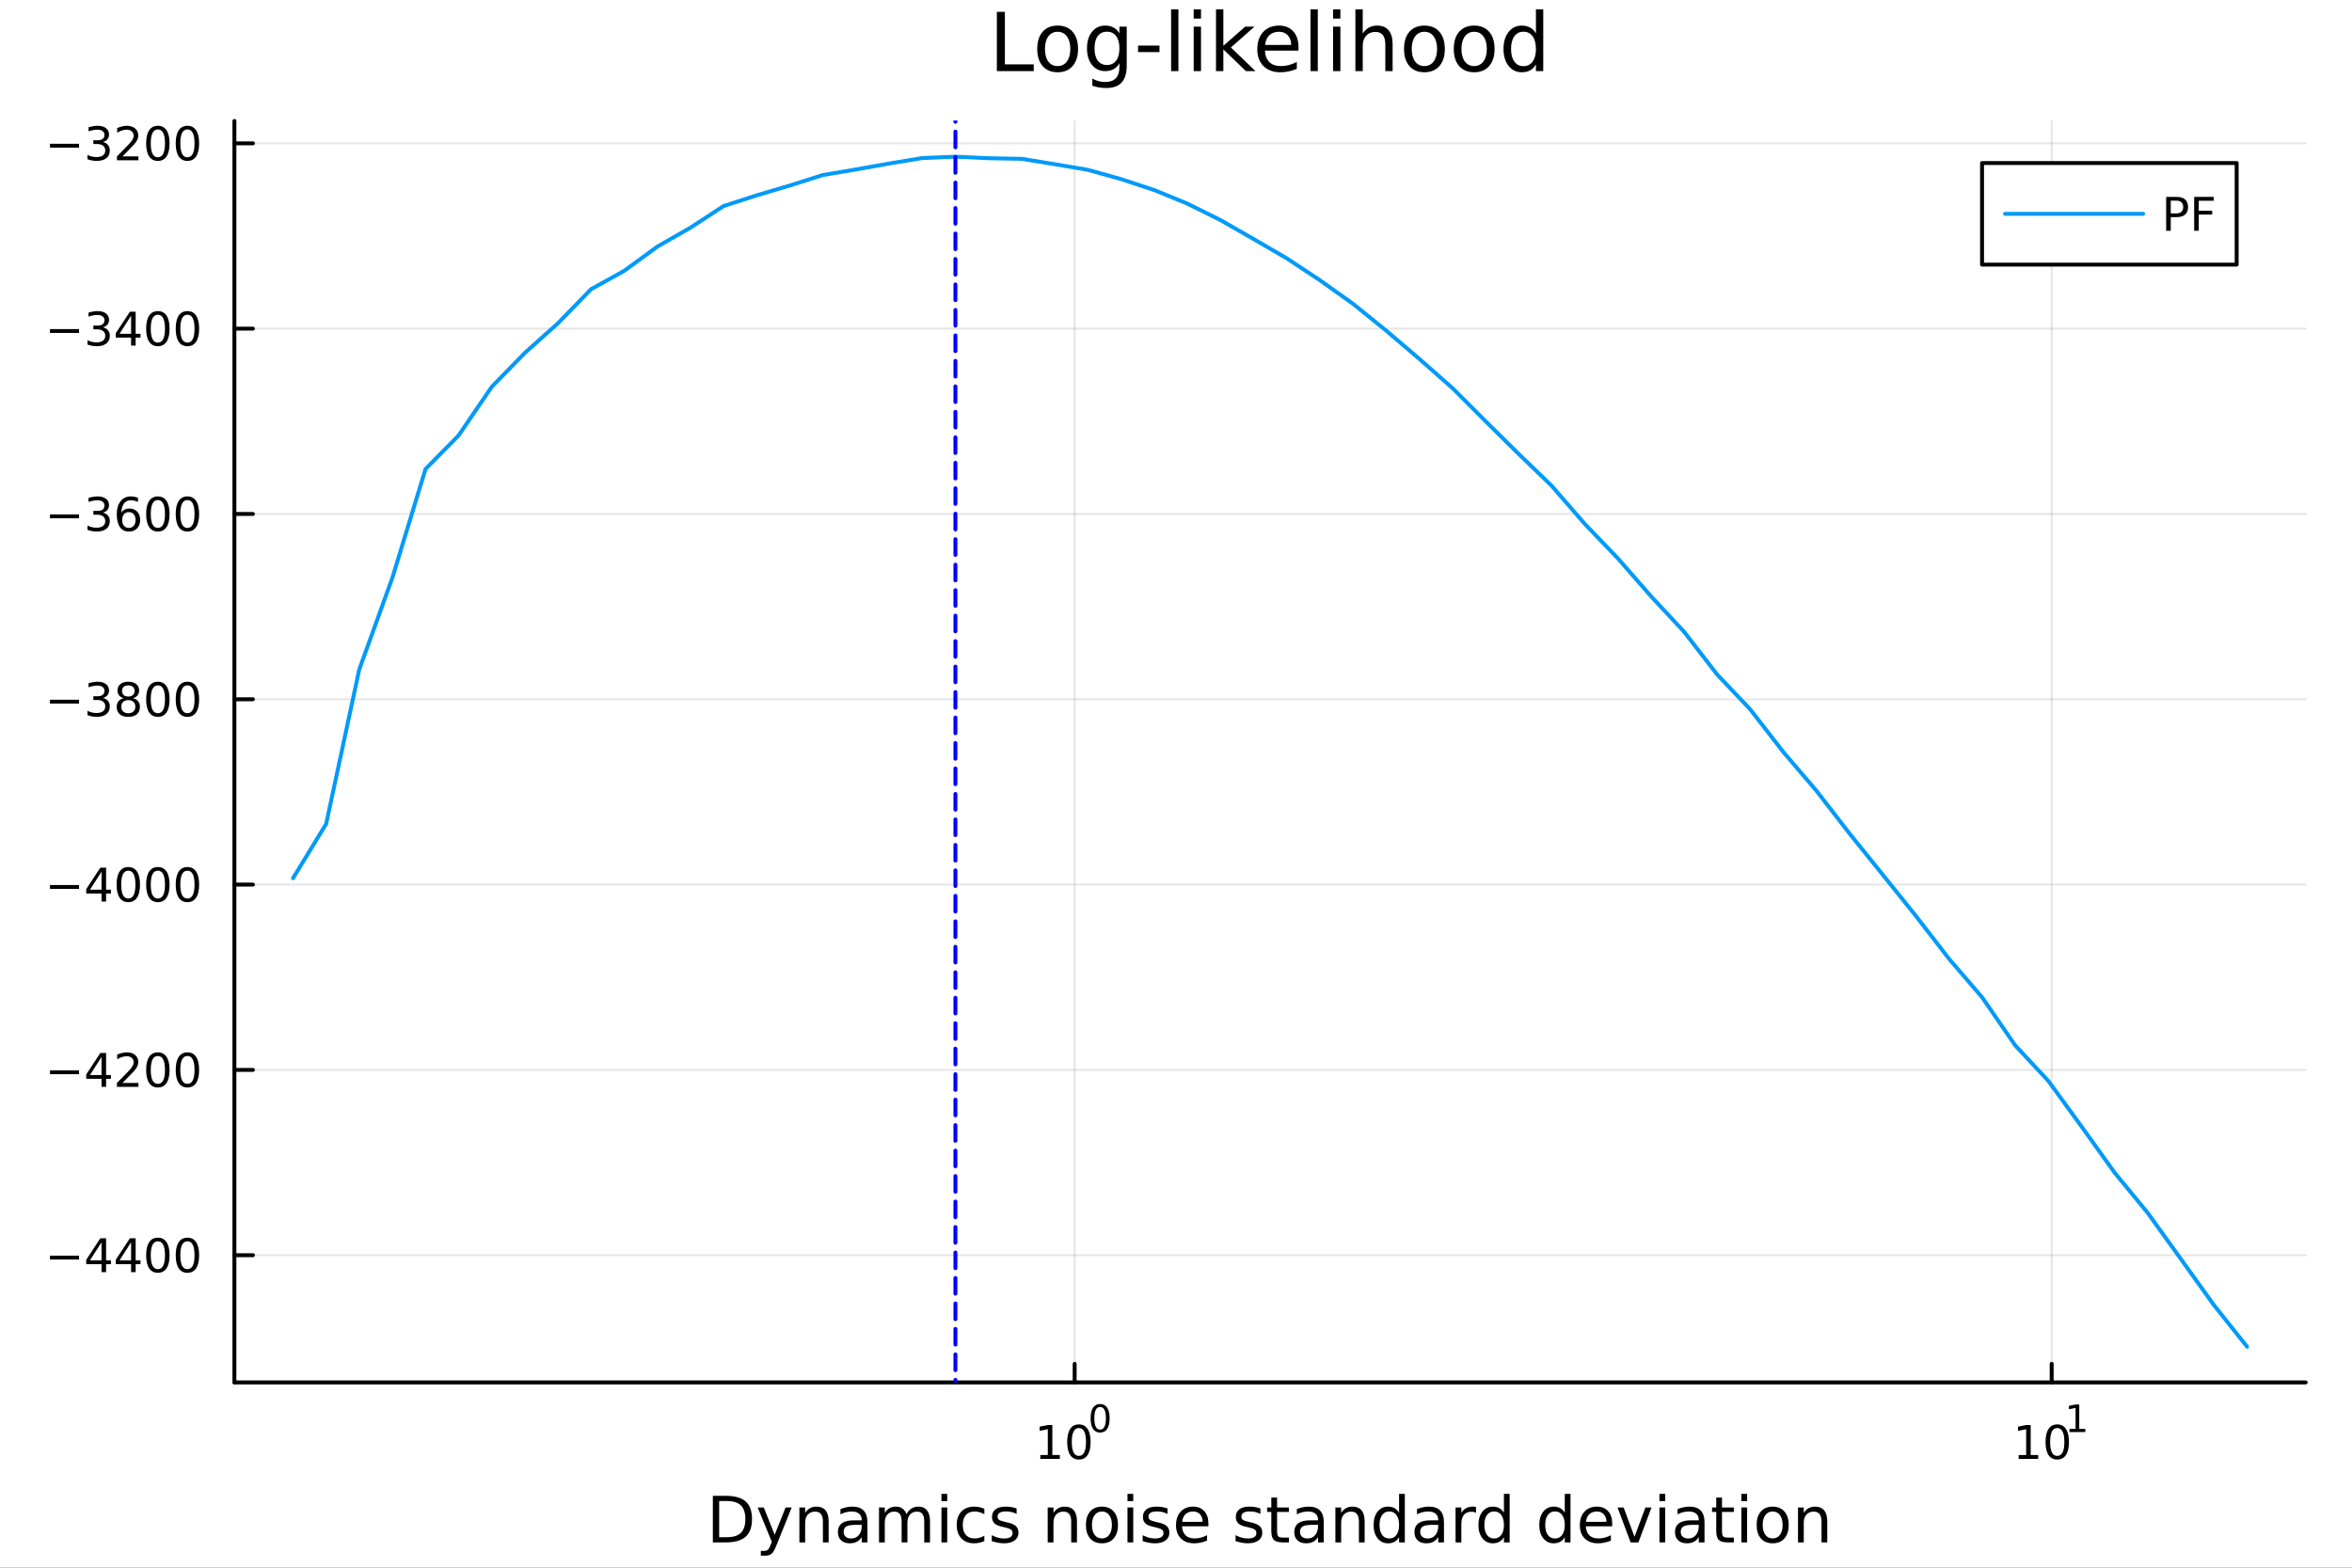 <?xml version="1.0" encoding="utf-8"?>
<svg xmlns="http://www.w3.org/2000/svg" xmlns:xlink="http://www.w3.org/1999/xlink" width="600" height="400" viewBox="0 0 2400 1600">
<rect x="0" y="0" width="2400" height="1600" fill="#333333" stroke="none"/>
<defs>
  <clipPath id="clip870">
    <rect x="0" y="0" width="2400" height="1600"/>
  </clipPath>
</defs>
<path clip-path="url(#clip870)" d="M0 1600 L2400 1600 L2400 0 L0 0  Z" fill="#ffffff" fill-rule="evenodd" fill-opacity="1"/>
<defs>
  <clipPath id="clip871">
    <rect x="480" y="0" width="1681" height="1600"/>
  </clipPath>
</defs>
<path clip-path="url(#clip870)" d="M239.19 1410.9 L2352.76 1410.9 L2352.76 123.472 L239.19 123.472  Z" fill="#ffffff" fill-rule="evenodd" fill-opacity="1"/>
<defs>
  <clipPath id="clip872">
    <rect x="239" y="123" width="2115" height="1288"/>
  </clipPath>
</defs>
<polyline clip-path="url(#clip872)" style="stroke:#000000; stroke-linecap:round; stroke-linejoin:round; stroke-width:2; stroke-opacity:0.1; fill:none" points="1096.58,1410.9 1096.58,123.472 "/>
<polyline clip-path="url(#clip872)" style="stroke:#000000; stroke-linecap:round; stroke-linejoin:round; stroke-width:2; stroke-opacity:0.1; fill:none" points="2093.55,1410.9 2093.55,123.472 "/>
<polyline clip-path="url(#clip870)" style="stroke:#000000; stroke-linecap:round; stroke-linejoin:round; stroke-width:4; stroke-opacity:1; fill:none" points="239.19,1410.9 2352.76,1410.9 "/>
<polyline clip-path="url(#clip870)" style="stroke:#000000; stroke-linecap:round; stroke-linejoin:round; stroke-width:4; stroke-opacity:1; fill:none" points="1096.58,1410.9 1096.58,1392 "/>
<polyline clip-path="url(#clip870)" style="stroke:#000000; stroke-linecap:round; stroke-linejoin:round; stroke-width:4; stroke-opacity:1; fill:none" points="2093.55,1410.9 2093.55,1392 "/>
<path clip-path="url(#clip870)" d="M1061.56 1485.02 L1069.2 1485.02 L1069.2 1458.66 L1060.89 1460.32 L1060.89 1456.06 L1069.16 1454.4 L1073.83 1454.4 L1073.83 1485.02 L1081.47 1485.02 L1081.47 1488.96 L1061.56 1488.96 L1061.56 1485.02 Z" fill="#000000" fill-rule="nonzero" fill-opacity="1" /><path clip-path="url(#clip870)" d="M1100.91 1457.48 Q1097.3 1457.48 1095.47 1461.04 Q1093.67 1464.58 1093.67 1471.71 Q1093.67 1478.82 1095.47 1482.38 Q1097.3 1485.92 1100.91 1485.92 Q1104.55 1485.92 1106.35 1482.38 Q1108.18 1478.82 1108.18 1471.71 Q1108.18 1464.58 1106.35 1461.04 Q1104.55 1457.48 1100.91 1457.48 M1100.91 1453.77 Q1106.72 1453.77 1109.78 1458.38 Q1112.86 1462.96 1112.86 1471.71 Q1112.86 1480.44 1109.78 1485.04 Q1106.72 1489.63 1100.91 1489.63 Q1095.1 1489.63 1092.03 1485.04 Q1088.97 1480.44 1088.97 1471.71 Q1088.97 1462.96 1092.03 1458.38 Q1095.1 1453.77 1100.91 1453.77 Z" fill="#000000" fill-rule="nonzero" fill-opacity="1" /><path clip-path="url(#clip870)" d="M1122.56 1435.97 Q1119.63 1435.97 1118.14 1438.86 Q1116.68 1441.74 1116.68 1447.53 Q1116.68 1453.31 1118.14 1456.2 Q1119.63 1459.08 1122.56 1459.08 Q1125.52 1459.08 1126.98 1456.2 Q1128.47 1453.31 1128.47 1447.53 Q1128.47 1441.74 1126.98 1438.86 Q1125.52 1435.97 1122.56 1435.97 M1122.56 1432.96 Q1127.28 1432.96 1129.77 1436.7 Q1132.27 1440.43 1132.27 1447.53 Q1132.27 1454.62 1129.77 1458.37 Q1127.28 1462.09 1122.56 1462.09 Q1117.84 1462.09 1115.34 1458.37 Q1112.86 1454.62 1112.86 1447.53 Q1112.86 1440.43 1115.34 1436.7 Q1117.84 1432.96 1122.56 1432.96 Z" fill="#000000" fill-rule="nonzero" fill-opacity="1" /><path clip-path="url(#clip870)" d="M2059.87 1485.02 L2067.51 1485.02 L2067.51 1458.66 L2059.2 1460.32 L2059.2 1456.06 L2067.47 1454.4 L2072.14 1454.4 L2072.14 1485.02 L2079.78 1485.02 L2079.78 1488.96 L2059.87 1488.96 L2059.87 1485.02 Z" fill="#000000" fill-rule="nonzero" fill-opacity="1" /><path clip-path="url(#clip870)" d="M2099.22 1457.48 Q2095.61 1457.48 2093.78 1461.04 Q2091.98 1464.58 2091.98 1471.71 Q2091.98 1478.82 2093.78 1482.38 Q2095.61 1485.92 2099.22 1485.92 Q2102.86 1485.92 2104.66 1482.38 Q2106.49 1478.82 2106.49 1471.71 Q2106.49 1464.58 2104.66 1461.04 Q2102.86 1457.48 2099.22 1457.48 M2099.22 1453.77 Q2105.03 1453.77 2108.09 1458.38 Q2111.17 1462.96 2111.17 1471.71 Q2111.17 1480.44 2108.09 1485.04 Q2105.03 1489.63 2099.22 1489.63 Q2093.41 1489.63 2090.34 1485.04 Q2087.28 1480.44 2087.28 1471.71 Q2087.28 1462.96 2090.34 1458.38 Q2093.41 1453.77 2099.22 1453.77 Z" fill="#000000" fill-rule="nonzero" fill-opacity="1" /><path clip-path="url(#clip870)" d="M2111.71 1458.35 L2117.92 1458.35 L2117.92 1436.93 L2111.17 1438.28 L2111.17 1434.82 L2117.88 1433.47 L2121.68 1433.47 L2121.68 1458.35 L2127.89 1458.35 L2127.89 1461.55 L2111.71 1461.55 L2111.71 1458.35 Z" fill="#000000" fill-rule="nonzero" fill-opacity="1" /><path clip-path="url(#clip870)" d="M733.834 1531.95 L733.834 1568.9 L741.6 1568.9 Q751.435 1568.9 755.986 1564.45 Q760.569 1559.99 760.569 1550.38 Q760.569 1540.83 755.986 1536.4 Q751.435 1531.95 741.6 1531.95 L733.834 1531.95 M727.404 1526.67 L740.613 1526.67 Q754.427 1526.67 760.888 1532.43 Q767.349 1538.16 767.349 1550.38 Q767.349 1562.66 760.856 1568.42 Q754.363 1574.19 740.613 1574.19 L727.404 1574.19 L727.404 1526.67 Z" fill="#000000" fill-rule="nonzero" fill-opacity="1" /><path clip-path="url(#clip870)" d="M792.175 1577.5 Q789.693 1583.86 787.337 1585.8 Q784.982 1587.74 781.035 1587.74 L776.356 1587.74 L776.356 1582.84 L779.794 1582.84 Q782.213 1582.84 783.55 1581.7 Q784.886 1580.55 786.51 1576.29 L787.56 1573.61 L773.142 1538.54 L779.348 1538.54 L790.488 1566.42 L801.628 1538.54 L807.835 1538.54 L792.175 1577.5 Z" fill="#000000" fill-rule="nonzero" fill-opacity="1" /><path clip-path="url(#clip870)" d="M845.552 1552.67 L845.552 1574.19 L839.695 1574.19 L839.695 1552.86 Q839.695 1547.8 837.722 1545.29 Q835.748 1542.77 831.802 1542.77 Q827.059 1542.77 824.322 1545.79 Q821.585 1548.82 821.585 1554.04 L821.585 1574.19 L815.696 1574.19 L815.696 1538.54 L821.585 1538.54 L821.585 1544.08 Q823.685 1540.86 826.518 1539.27 Q829.383 1537.68 833.107 1537.68 Q839.25 1537.68 842.401 1541.5 Q845.552 1545.29 845.552 1552.67 Z" fill="#000000" fill-rule="nonzero" fill-opacity="1" /><path clip-path="url(#clip870)" d="M873.433 1556.27 Q866.336 1556.27 863.598 1557.89 Q860.861 1559.51 860.861 1563.43 Q860.861 1566.55 862.898 1568.39 Q864.967 1570.21 868.5 1570.21 Q873.37 1570.21 876.298 1566.77 Q879.258 1563.3 879.258 1557.57 L879.258 1556.27 L873.433 1556.27 M885.115 1553.85 L885.115 1574.19 L879.258 1574.19 L879.258 1568.77 Q877.253 1572.02 874.261 1573.58 Q871.269 1575.11 866.94 1575.11 Q861.466 1575.11 858.219 1572.05 Q855.005 1568.97 855.005 1563.81 Q855.005 1557.79 859.015 1554.74 Q863.057 1551.68 871.046 1551.68 L879.258 1551.68 L879.258 1551.11 Q879.258 1547.07 876.584 1544.87 Q873.943 1542.64 869.137 1542.64 Q866.081 1542.64 863.185 1543.38 Q860.288 1544.11 857.615 1545.57 L857.615 1540.16 Q860.829 1538.92 863.853 1538.31 Q866.877 1537.68 869.741 1537.68 Q877.476 1537.68 881.295 1541.69 Q885.115 1545.7 885.115 1553.85 Z" fill="#000000" fill-rule="nonzero" fill-opacity="1" /><path clip-path="url(#clip870)" d="M924.932 1545.38 Q927.128 1541.43 930.184 1539.56 Q933.239 1537.68 937.377 1537.68 Q942.947 1537.68 945.971 1541.59 Q948.994 1545.48 948.994 1552.67 L948.994 1574.19 L943.106 1574.19 L943.106 1552.86 Q943.106 1547.74 941.292 1545.25 Q939.478 1542.77 935.754 1542.77 Q931.202 1542.77 928.56 1545.79 Q925.919 1548.82 925.919 1554.04 L925.919 1574.19 L920.03 1574.19 L920.03 1552.86 Q920.03 1547.7 918.216 1545.25 Q916.402 1542.77 912.614 1542.77 Q908.127 1542.77 905.485 1545.83 Q902.843 1548.85 902.843 1554.04 L902.843 1574.19 L896.955 1574.19 L896.955 1538.54 L902.843 1538.54 L902.843 1544.08 Q904.848 1540.8 907.649 1539.24 Q910.45 1537.68 914.301 1537.68 Q918.184 1537.68 920.89 1539.65 Q923.627 1541.62 924.932 1545.38 Z" fill="#000000" fill-rule="nonzero" fill-opacity="1" /><path clip-path="url(#clip870)" d="M960.675 1538.54 L966.532 1538.54 L966.532 1574.19 L960.675 1574.19 L960.675 1538.54 M960.675 1524.66 L966.532 1524.66 L966.532 1532.08 L960.675 1532.08 L960.675 1524.66 Z" fill="#000000" fill-rule="nonzero" fill-opacity="1" /><path clip-path="url(#clip870)" d="M1004.44 1539.91 L1004.44 1545.38 Q1001.96 1544.01 999.443 1543.34 Q996.96 1542.64 994.414 1542.64 Q988.716 1542.64 985.565 1546.27 Q982.414 1549.87 982.414 1556.39 Q982.414 1562.92 985.565 1566.55 Q988.716 1570.14 994.414 1570.14 Q996.96 1570.14 999.443 1569.47 Q1001.96 1568.77 1004.44 1567.41 L1004.44 1572.82 Q1001.99 1573.96 999.347 1574.54 Q996.737 1575.11 993.777 1575.11 Q985.725 1575.11 980.982 1570.05 Q976.24 1564.99 976.24 1556.39 Q976.24 1547.67 981.014 1542.68 Q985.82 1537.68 994.159 1537.68 Q996.865 1537.68 999.443 1538.25 Q1002.02 1538.79 1004.44 1539.91 Z" fill="#000000" fill-rule="nonzero" fill-opacity="1" /><path clip-path="url(#clip870)" d="M1037.35 1539.59 L1037.35 1545.13 Q1034.87 1543.85 1032.19 1543.22 Q1029.52 1542.58 1026.66 1542.58 Q1022.3 1542.58 1020.1 1543.92 Q1017.93 1545.25 1017.93 1547.93 Q1017.93 1549.96 1019.49 1551.14 Q1021.05 1552.29 1025.76 1553.34 L1027.77 1553.78 Q1034.01 1555.12 1036.62 1557.57 Q1039.26 1559.99 1039.26 1564.35 Q1039.26 1569.32 1035.31 1572.21 Q1031.4 1575.11 1024.52 1575.11 Q1021.66 1575.11 1018.54 1574.54 Q1015.45 1573.99 1012.01 1572.88 L1012.01 1566.83 Q1015.26 1568.52 1018.41 1569.38 Q1021.56 1570.21 1024.65 1570.21 Q1028.79 1570.21 1031.02 1568.81 Q1033.24 1567.37 1033.24 1564.8 Q1033.24 1562.41 1031.62 1561.14 Q1030.03 1559.86 1024.59 1558.68 L1022.55 1558.21 Q1017.11 1557.06 1014.69 1554.71 Q1012.27 1552.32 1012.27 1548.18 Q1012.27 1543.15 1015.83 1540.42 Q1019.4 1537.68 1025.96 1537.68 Q1029.2 1537.68 1032.07 1538.16 Q1034.93 1538.63 1037.35 1539.59 Z" fill="#000000" fill-rule="nonzero" fill-opacity="1" /><path clip-path="url(#clip870)" d="M1098.94 1552.67 L1098.94 1574.19 L1093.08 1574.19 L1093.08 1552.86 Q1093.08 1547.8 1091.11 1545.29 Q1089.14 1542.77 1085.19 1542.77 Q1080.45 1542.77 1077.71 1545.79 Q1074.97 1548.82 1074.97 1554.04 L1074.97 1574.19 L1069.08 1574.19 L1069.08 1538.54 L1074.97 1538.54 L1074.97 1544.08 Q1077.07 1540.86 1079.91 1539.27 Q1082.77 1537.68 1086.49 1537.68 Q1092.64 1537.68 1095.79 1541.5 Q1098.94 1545.29 1098.94 1552.67 Z" fill="#000000" fill-rule="nonzero" fill-opacity="1" /><path clip-path="url(#clip870)" d="M1124.43 1542.64 Q1119.72 1542.64 1116.99 1546.34 Q1114.25 1550 1114.25 1556.39 Q1114.25 1562.79 1116.95 1566.48 Q1119.69 1570.14 1124.43 1570.14 Q1129.11 1570.14 1131.85 1566.45 Q1134.59 1562.76 1134.59 1556.39 Q1134.59 1550.06 1131.85 1546.37 Q1129.11 1542.64 1124.43 1542.64 M1124.43 1537.68 Q1132.07 1537.68 1136.43 1542.64 Q1140.79 1547.61 1140.79 1556.39 Q1140.79 1565.15 1136.43 1570.14 Q1132.07 1575.11 1124.43 1575.11 Q1116.76 1575.11 1112.4 1570.14 Q1108.07 1565.15 1108.07 1556.39 Q1108.07 1547.61 1112.4 1542.64 Q1116.76 1537.68 1124.43 1537.68 Z" fill="#000000" fill-rule="nonzero" fill-opacity="1" /><path clip-path="url(#clip870)" d="M1150.5 1538.54 L1156.36 1538.54 L1156.36 1574.19 L1150.5 1574.19 L1150.5 1538.54 M1150.5 1524.66 L1156.36 1524.66 L1156.36 1532.08 L1150.5 1532.08 L1150.5 1524.66 Z" fill="#000000" fill-rule="nonzero" fill-opacity="1" /><path clip-path="url(#clip870)" d="M1191.34 1539.59 L1191.34 1545.13 Q1188.85 1543.85 1186.18 1543.22 Q1183.51 1542.58 1180.64 1542.58 Q1176.28 1542.58 1174.09 1543.92 Q1171.92 1545.25 1171.92 1547.93 Q1171.92 1549.96 1173.48 1551.14 Q1175.04 1552.29 1179.75 1553.34 L1181.76 1553.78 Q1187.99 1555.12 1190.6 1557.57 Q1193.25 1559.99 1193.25 1564.35 Q1193.25 1569.32 1189.3 1572.21 Q1185.38 1575.11 1178.51 1575.11 Q1175.65 1575.11 1172.53 1574.54 Q1169.44 1573.99 1166 1572.88 L1166 1566.83 Q1169.25 1568.52 1172.4 1569.38 Q1175.55 1570.21 1178.64 1570.21 Q1182.77 1570.21 1185 1568.81 Q1187.23 1567.37 1187.23 1564.8 Q1187.23 1562.41 1185.61 1561.14 Q1184.02 1559.86 1178.57 1558.68 L1176.54 1558.21 Q1171.09 1557.06 1168.67 1554.71 Q1166.26 1552.32 1166.26 1548.18 Q1166.26 1543.15 1169.82 1540.42 Q1173.39 1537.68 1179.94 1537.68 Q1183.19 1537.68 1186.05 1538.16 Q1188.92 1538.63 1191.34 1539.59 Z" fill="#000000" fill-rule="nonzero" fill-opacity="1" /><path clip-path="url(#clip870)" d="M1233.06 1554.9 L1233.06 1557.76 L1206.14 1557.76 Q1206.52 1563.81 1209.77 1566.99 Q1213.04 1570.14 1218.87 1570.14 Q1222.24 1570.14 1225.39 1569.32 Q1228.58 1568.49 1231.7 1566.83 L1231.7 1572.37 Q1228.54 1573.71 1225.23 1574.41 Q1221.92 1575.11 1218.52 1575.11 Q1209.99 1575.11 1204.99 1570.14 Q1200.03 1565.18 1200.03 1556.71 Q1200.03 1547.96 1204.74 1542.83 Q1209.48 1537.68 1217.5 1537.68 Q1224.69 1537.68 1228.86 1542.33 Q1233.06 1546.94 1233.06 1554.9 M1227.21 1553.18 Q1227.14 1548.37 1224.5 1545.51 Q1221.89 1542.64 1217.56 1542.64 Q1212.66 1542.64 1209.7 1545.41 Q1206.77 1548.18 1206.33 1553.21 L1227.21 1553.18 Z" fill="#000000" fill-rule="nonzero" fill-opacity="1" /><path clip-path="url(#clip870)" d="M1286.12 1539.59 L1286.12 1545.13 Q1283.64 1543.85 1280.97 1543.22 Q1278.29 1542.58 1275.43 1542.58 Q1271.07 1542.58 1268.87 1543.92 Q1266.71 1545.25 1266.71 1547.93 Q1266.71 1549.96 1268.27 1551.14 Q1269.83 1552.29 1274.54 1553.34 L1276.54 1553.78 Q1282.78 1555.12 1285.39 1557.57 Q1288.03 1559.99 1288.03 1564.35 Q1288.03 1569.32 1284.09 1572.21 Q1280.17 1575.11 1273.3 1575.11 Q1270.43 1575.11 1267.31 1574.54 Q1264.22 1573.99 1260.79 1572.88 L1260.79 1566.83 Q1264.03 1568.52 1267.18 1569.38 Q1270.34 1570.21 1273.42 1570.21 Q1277.56 1570.21 1279.79 1568.81 Q1282.02 1567.37 1282.02 1564.8 Q1282.02 1562.41 1280.39 1561.14 Q1278.8 1559.86 1273.36 1558.68 L1271.32 1558.21 Q1265.88 1557.06 1263.46 1554.71 Q1261.04 1552.32 1261.04 1548.18 Q1261.04 1543.15 1264.61 1540.42 Q1268.17 1537.68 1274.73 1537.68 Q1277.97 1537.68 1280.84 1538.16 Q1283.7 1538.63 1286.12 1539.59 Z" fill="#000000" fill-rule="nonzero" fill-opacity="1" /><path clip-path="url(#clip870)" d="M1303.15 1528.42 L1303.15 1538.54 L1315.21 1538.54 L1315.21 1543.09 L1303.15 1543.09 L1303.15 1562.44 Q1303.15 1566.8 1304.33 1568.04 Q1305.54 1569.28 1309.2 1569.28 L1315.21 1569.28 L1315.21 1574.19 L1309.2 1574.19 Q1302.42 1574.19 1299.84 1571.67 Q1297.26 1569.12 1297.26 1562.44 L1297.26 1543.09 L1292.97 1543.09 L1292.97 1538.54 L1297.26 1538.54 L1297.26 1528.42 L1303.15 1528.42 Z" fill="#000000" fill-rule="nonzero" fill-opacity="1" /><path clip-path="url(#clip870)" d="M1339.12 1556.27 Q1332.02 1556.27 1329.28 1557.89 Q1326.54 1559.51 1326.54 1563.43 Q1326.54 1566.55 1328.58 1568.39 Q1330.65 1570.21 1334.18 1570.21 Q1339.05 1570.21 1341.98 1566.77 Q1344.94 1563.3 1344.94 1557.57 L1344.94 1556.27 L1339.12 1556.27 M1350.8 1553.85 L1350.8 1574.19 L1344.94 1574.19 L1344.94 1568.77 Q1342.94 1572.02 1339.94 1573.58 Q1336.95 1575.11 1332.62 1575.11 Q1327.15 1575.11 1323.9 1572.05 Q1320.69 1568.97 1320.69 1563.81 Q1320.69 1557.79 1324.7 1554.74 Q1328.74 1551.68 1336.73 1551.68 L1344.94 1551.68 L1344.94 1551.11 Q1344.94 1547.07 1342.27 1544.87 Q1339.63 1542.64 1334.82 1542.64 Q1331.76 1542.64 1328.87 1543.38 Q1325.97 1544.11 1323.3 1545.57 L1323.3 1540.16 Q1326.51 1538.92 1329.54 1538.31 Q1332.56 1537.68 1335.42 1537.68 Q1343.16 1537.68 1346.98 1541.69 Q1350.8 1545.7 1350.8 1553.85 Z" fill="#000000" fill-rule="nonzero" fill-opacity="1" /><path clip-path="url(#clip870)" d="M1392.49 1552.67 L1392.49 1574.19 L1386.64 1574.19 L1386.64 1552.86 Q1386.64 1547.8 1384.66 1545.29 Q1382.69 1542.77 1378.74 1542.77 Q1374 1542.77 1371.26 1545.79 Q1368.53 1548.82 1368.53 1554.04 L1368.53 1574.19 L1362.64 1574.19 L1362.64 1538.54 L1368.53 1538.54 L1368.53 1544.08 Q1370.63 1540.86 1373.46 1539.27 Q1376.32 1537.68 1380.05 1537.68 Q1386.19 1537.68 1389.34 1541.5 Q1392.49 1545.29 1392.49 1552.67 Z" fill="#000000" fill-rule="nonzero" fill-opacity="1" /><path clip-path="url(#clip870)" d="M1427.63 1543.95 L1427.63 1524.66 L1433.49 1524.66 L1433.49 1574.19 L1427.63 1574.19 L1427.63 1568.84 Q1425.79 1572.02 1422.95 1573.58 Q1420.15 1575.11 1416.21 1575.11 Q1409.74 1575.11 1405.67 1569.95 Q1401.63 1564.8 1401.63 1556.39 Q1401.63 1547.99 1405.67 1542.83 Q1409.74 1537.68 1416.21 1537.68 Q1420.15 1537.68 1422.95 1539.24 Q1425.79 1540.77 1427.63 1543.95 M1407.68 1556.39 Q1407.68 1562.85 1410.32 1566.55 Q1412.99 1570.21 1417.64 1570.21 Q1422.28 1570.21 1424.96 1566.55 Q1427.63 1562.85 1427.63 1556.39 Q1427.63 1549.93 1424.96 1546.27 Q1422.28 1542.58 1417.64 1542.58 Q1412.99 1542.58 1410.32 1546.27 Q1407.68 1549.93 1407.68 1556.39 Z" fill="#000000" fill-rule="nonzero" fill-opacity="1" /><path clip-path="url(#clip870)" d="M1461.75 1556.27 Q1454.65 1556.27 1451.92 1557.89 Q1449.18 1559.51 1449.18 1563.43 Q1449.18 1566.55 1451.22 1568.39 Q1453.29 1570.21 1456.82 1570.21 Q1461.69 1570.21 1464.62 1566.77 Q1467.58 1563.3 1467.58 1557.57 L1467.58 1556.27 L1461.75 1556.27 M1473.43 1553.85 L1473.43 1574.19 L1467.58 1574.19 L1467.58 1568.77 Q1465.57 1572.02 1462.58 1573.58 Q1459.59 1575.11 1455.26 1575.11 Q1449.78 1575.11 1446.54 1572.05 Q1443.32 1568.97 1443.32 1563.81 Q1443.32 1557.79 1447.33 1554.74 Q1451.38 1551.68 1459.36 1551.68 L1467.58 1551.68 L1467.58 1551.11 Q1467.58 1547.07 1464.9 1544.87 Q1462.26 1542.64 1457.46 1542.64 Q1454.4 1542.64 1451.5 1543.38 Q1448.61 1544.11 1445.93 1545.57 L1445.93 1540.16 Q1449.15 1538.92 1452.17 1538.31 Q1455.2 1537.68 1458.06 1537.68 Q1465.79 1537.68 1469.61 1541.69 Q1473.43 1545.7 1473.43 1553.85 Z" fill="#000000" fill-rule="nonzero" fill-opacity="1" /><path clip-path="url(#clip870)" d="M1506.15 1544.01 Q1505.17 1543.44 1503.99 1543.18 Q1502.84 1542.9 1501.44 1542.9 Q1496.48 1542.9 1493.8 1546.14 Q1491.16 1549.36 1491.16 1555.41 L1491.16 1574.19 L1485.27 1574.19 L1485.27 1538.54 L1491.16 1538.54 L1491.16 1544.08 Q1493.01 1540.83 1495.97 1539.27 Q1498.93 1537.68 1503.16 1537.68 Q1503.77 1537.68 1504.5 1537.77 Q1505.23 1537.84 1506.12 1538 L1506.15 1544.01 Z" fill="#000000" fill-rule="nonzero" fill-opacity="1" /><path clip-path="url(#clip870)" d="M1534.61 1543.95 L1534.61 1524.66 L1540.46 1524.66 L1540.46 1574.19 L1534.61 1574.19 L1534.61 1568.84 Q1532.76 1572.02 1529.93 1573.58 Q1527.13 1575.11 1523.18 1575.11 Q1516.72 1575.11 1512.65 1569.95 Q1508.6 1564.8 1508.6 1556.39 Q1508.6 1547.99 1512.65 1542.83 Q1516.72 1537.68 1523.18 1537.68 Q1527.13 1537.68 1529.93 1539.24 Q1532.76 1540.77 1534.61 1543.95 M1514.65 1556.39 Q1514.65 1562.85 1517.29 1566.55 Q1519.97 1570.21 1524.61 1570.21 Q1529.26 1570.21 1531.93 1566.55 Q1534.61 1562.85 1534.61 1556.39 Q1534.61 1549.93 1531.93 1546.27 Q1529.26 1542.58 1524.61 1542.58 Q1519.97 1542.58 1517.29 1546.27 Q1514.65 1549.93 1514.65 1556.39 Z" fill="#000000" fill-rule="nonzero" fill-opacity="1" /><path clip-path="url(#clip870)" d="M1596.71 1543.95 L1596.71 1524.66 L1602.56 1524.66 L1602.56 1574.19 L1596.71 1574.19 L1596.71 1568.84 Q1594.86 1572.02 1592.03 1573.58 Q1589.23 1575.11 1585.28 1575.11 Q1578.82 1575.11 1574.74 1569.95 Q1570.7 1564.8 1570.7 1556.39 Q1570.7 1547.99 1574.74 1542.83 Q1578.82 1537.68 1585.28 1537.68 Q1589.23 1537.68 1592.03 1539.24 Q1594.86 1540.77 1596.71 1543.95 M1576.75 1556.39 Q1576.75 1562.85 1579.39 1566.55 Q1582.06 1570.21 1586.71 1570.21 Q1591.36 1570.21 1594.03 1566.55 Q1596.71 1562.85 1596.71 1556.39 Q1596.71 1549.93 1594.03 1546.27 Q1591.36 1542.58 1586.71 1542.58 Q1582.06 1542.58 1579.39 1546.27 Q1576.75 1549.93 1576.75 1556.39 Z" fill="#000000" fill-rule="nonzero" fill-opacity="1" /><path clip-path="url(#clip870)" d="M1645.12 1554.9 L1645.12 1557.76 L1618.19 1557.76 Q1618.57 1563.81 1621.82 1566.99 Q1625.1 1570.14 1630.92 1570.14 Q1634.29 1570.14 1637.45 1569.32 Q1640.63 1568.49 1643.75 1566.83 L1643.75 1572.37 Q1640.6 1573.71 1637.29 1574.41 Q1633.98 1575.11 1630.57 1575.11 Q1622.04 1575.11 1617.04 1570.14 Q1612.08 1565.18 1612.08 1556.71 Q1612.08 1547.96 1616.79 1542.83 Q1621.53 1537.68 1629.55 1537.68 Q1636.75 1537.68 1640.91 1542.33 Q1645.12 1546.94 1645.12 1554.9 M1639.26 1553.18 Q1639.2 1548.37 1636.55 1545.51 Q1633.94 1542.64 1629.62 1542.64 Q1624.71 1542.64 1621.75 1545.41 Q1618.83 1548.18 1618.38 1553.21 L1639.26 1553.18 Z" fill="#000000" fill-rule="nonzero" fill-opacity="1" /><path clip-path="url(#clip870)" d="M1650.53 1538.54 L1656.73 1538.54 L1667.87 1568.46 L1679.01 1538.54 L1685.22 1538.54 L1671.85 1574.19 L1663.9 1574.19 L1650.53 1538.54 Z" fill="#000000" fill-rule="nonzero" fill-opacity="1" /><path clip-path="url(#clip870)" d="M1693.3 1538.54 L1699.16 1538.54 L1699.16 1574.19 L1693.3 1574.19 L1693.3 1538.54 M1693.3 1524.66 L1699.16 1524.66 L1699.16 1532.08 L1693.3 1532.08 L1693.3 1524.66 Z" fill="#000000" fill-rule="nonzero" fill-opacity="1" /><path clip-path="url(#clip870)" d="M1727.62 1556.27 Q1720.52 1556.27 1717.78 1557.89 Q1715.04 1559.51 1715.04 1563.43 Q1715.04 1566.55 1717.08 1568.39 Q1719.15 1570.21 1722.68 1570.21 Q1727.55 1570.21 1730.48 1566.77 Q1733.44 1563.3 1733.44 1557.57 L1733.44 1556.27 L1727.62 1556.27 M1739.3 1553.85 L1739.3 1574.19 L1733.44 1574.19 L1733.44 1568.77 Q1731.44 1572.02 1728.44 1573.58 Q1725.45 1575.11 1721.12 1575.11 Q1715.65 1575.11 1712.4 1572.05 Q1709.19 1568.97 1709.19 1563.81 Q1709.19 1557.79 1713.2 1554.74 Q1717.24 1551.68 1725.23 1551.68 L1733.44 1551.68 L1733.44 1551.11 Q1733.44 1547.07 1730.77 1544.87 Q1728.13 1542.64 1723.32 1542.64 Q1720.26 1542.64 1717.37 1543.38 Q1714.47 1544.11 1711.8 1545.57 L1711.8 1540.16 Q1715.01 1538.92 1718.04 1538.31 Q1721.06 1537.68 1723.92 1537.68 Q1731.66 1537.68 1735.48 1541.69 Q1739.3 1545.7 1739.3 1553.85 Z" fill="#000000" fill-rule="nonzero" fill-opacity="1" /><path clip-path="url(#clip870)" d="M1757.15 1528.42 L1757.15 1538.54 L1769.22 1538.54 L1769.22 1543.09 L1757.15 1543.09 L1757.15 1562.44 Q1757.15 1566.8 1758.33 1568.04 Q1759.54 1569.28 1763.2 1569.28 L1769.22 1569.28 L1769.22 1574.19 L1763.2 1574.19 Q1756.42 1574.19 1753.84 1571.67 Q1751.26 1569.12 1751.26 1562.44 L1751.26 1543.09 L1746.97 1543.09 L1746.97 1538.54 L1751.26 1538.54 L1751.26 1528.42 L1757.15 1528.42 Z" fill="#000000" fill-rule="nonzero" fill-opacity="1" /><path clip-path="url(#clip870)" d="M1776.92 1538.54 L1782.77 1538.54 L1782.77 1574.19 L1776.92 1574.19 L1776.92 1538.54 M1776.92 1524.66 L1782.77 1524.66 L1782.77 1532.08 L1776.92 1532.08 L1776.92 1524.66 Z" fill="#000000" fill-rule="nonzero" fill-opacity="1" /><path clip-path="url(#clip870)" d="M1808.84 1542.64 Q1804.13 1542.64 1801.39 1546.34 Q1798.66 1550 1798.66 1556.39 Q1798.66 1562.79 1801.36 1566.48 Q1804.1 1570.14 1808.84 1570.14 Q1813.52 1570.14 1816.26 1566.45 Q1819 1562.76 1819 1556.39 Q1819 1550.06 1816.26 1546.37 Q1813.52 1542.64 1808.84 1542.64 M1808.84 1537.68 Q1816.48 1537.68 1820.84 1542.64 Q1825.2 1547.61 1825.2 1556.39 Q1825.2 1565.15 1820.84 1570.14 Q1816.48 1575.11 1808.84 1575.11 Q1801.17 1575.11 1796.81 1570.14 Q1792.48 1565.15 1792.48 1556.39 Q1792.48 1547.61 1796.81 1542.64 Q1801.17 1537.68 1808.84 1537.68 Z" fill="#000000" fill-rule="nonzero" fill-opacity="1" /><path clip-path="url(#clip870)" d="M1864.54 1552.67 L1864.54 1574.19 L1858.69 1574.19 L1858.69 1552.86 Q1858.69 1547.8 1856.71 1545.29 Q1854.74 1542.77 1850.79 1542.77 Q1846.05 1542.77 1843.31 1545.79 Q1840.58 1548.82 1840.58 1554.04 L1840.58 1574.19 L1834.69 1574.19 L1834.69 1538.54 L1840.58 1538.54 L1840.58 1544.08 Q1842.68 1540.86 1845.51 1539.27 Q1848.37 1537.68 1852.1 1537.68 Q1858.24 1537.68 1861.39 1541.5 Q1864.54 1545.29 1864.54 1552.67 Z" fill="#000000" fill-rule="nonzero" fill-opacity="1" /><polyline clip-path="url(#clip872)" style="stroke:#000000; stroke-linecap:round; stroke-linejoin:round; stroke-width:2; stroke-opacity:0.1; fill:none" points="239.19,1281.08 2352.76,1281.08 "/>
<polyline clip-path="url(#clip872)" style="stroke:#000000; stroke-linecap:round; stroke-linejoin:round; stroke-width:2; stroke-opacity:0.1; fill:none" points="239.19,1091.95 2352.76,1091.95 "/>
<polyline clip-path="url(#clip872)" style="stroke:#000000; stroke-linecap:round; stroke-linejoin:round; stroke-width:2; stroke-opacity:0.1; fill:none" points="239.19,902.818 2352.76,902.818 "/>
<polyline clip-path="url(#clip872)" style="stroke:#000000; stroke-linecap:round; stroke-linejoin:round; stroke-width:2; stroke-opacity:0.1; fill:none" points="239.19,713.685 2352.76,713.685 "/>
<polyline clip-path="url(#clip872)" style="stroke:#000000; stroke-linecap:round; stroke-linejoin:round; stroke-width:2; stroke-opacity:0.1; fill:none" points="239.19,524.553 2352.76,524.553 "/>
<polyline clip-path="url(#clip872)" style="stroke:#000000; stroke-linecap:round; stroke-linejoin:round; stroke-width:2; stroke-opacity:0.1; fill:none" points="239.19,335.42 2352.76,335.42 "/>
<polyline clip-path="url(#clip872)" style="stroke:#000000; stroke-linecap:round; stroke-linejoin:round; stroke-width:2; stroke-opacity:0.1; fill:none" points="239.19,146.287 2352.76,146.287 "/>
<polyline clip-path="url(#clip870)" style="stroke:#000000; stroke-linecap:round; stroke-linejoin:round; stroke-width:4; stroke-opacity:1; fill:none" points="239.19,1410.9 239.19,123.472 "/>
<polyline clip-path="url(#clip870)" style="stroke:#000000; stroke-linecap:round; stroke-linejoin:round; stroke-width:4; stroke-opacity:1; fill:none" points="239.19,1281.08 258.088,1281.08 "/>
<polyline clip-path="url(#clip870)" style="stroke:#000000; stroke-linecap:round; stroke-linejoin:round; stroke-width:4; stroke-opacity:1; fill:none" points="239.19,1091.95 258.088,1091.95 "/>
<polyline clip-path="url(#clip870)" style="stroke:#000000; stroke-linecap:round; stroke-linejoin:round; stroke-width:4; stroke-opacity:1; fill:none" points="239.19,902.818 258.088,902.818 "/>
<polyline clip-path="url(#clip870)" style="stroke:#000000; stroke-linecap:round; stroke-linejoin:round; stroke-width:4; stroke-opacity:1; fill:none" points="239.19,713.685 258.088,713.685 "/>
<polyline clip-path="url(#clip870)" style="stroke:#000000; stroke-linecap:round; stroke-linejoin:round; stroke-width:4; stroke-opacity:1; fill:none" points="239.19,524.553 258.088,524.553 "/>
<polyline clip-path="url(#clip870)" style="stroke:#000000; stroke-linecap:round; stroke-linejoin:round; stroke-width:4; stroke-opacity:1; fill:none" points="239.19,335.42 258.088,335.42 "/>
<polyline clip-path="url(#clip870)" style="stroke:#000000; stroke-linecap:round; stroke-linejoin:round; stroke-width:4; stroke-opacity:1; fill:none" points="239.19,146.287 258.088,146.287 "/>
<path clip-path="url(#clip870)" d="M50.992 1281.53 L80.668 1281.53 L80.668 1285.47 L50.992 1285.47 L50.992 1281.53 Z" fill="#000000" fill-rule="nonzero" fill-opacity="1" /><path clip-path="url(#clip870)" d="M103.608 1267.88 L91.802 1286.33 L103.608 1286.33 L103.608 1267.88 M102.381 1263.8 L108.26 1263.8 L108.26 1286.33 L113.191 1286.33 L113.191 1290.22 L108.26 1290.22 L108.26 1298.36 L103.608 1298.36 L103.608 1290.22 L88.006 1290.22 L88.006 1285.7 L102.381 1263.8 Z" fill="#000000" fill-rule="nonzero" fill-opacity="1" /><path clip-path="url(#clip870)" d="M133.769 1267.88 L121.964 1286.33 L133.769 1286.33 L133.769 1267.88 M132.543 1263.8 L138.422 1263.8 L138.422 1286.33 L143.353 1286.33 L143.353 1290.22 L138.422 1290.22 L138.422 1298.36 L133.769 1298.36 L133.769 1290.22 L118.168 1290.22 L118.168 1285.7 L132.543 1263.8 Z" fill="#000000" fill-rule="nonzero" fill-opacity="1" /><path clip-path="url(#clip870)" d="M161.084 1266.88 Q157.473 1266.88 155.644 1270.45 Q153.839 1273.99 153.839 1281.12 Q153.839 1288.22 155.644 1291.79 Q157.473 1295.33 161.084 1295.33 Q164.718 1295.33 166.524 1291.79 Q168.353 1288.22 168.353 1281.12 Q168.353 1273.99 166.524 1270.45 Q164.718 1266.88 161.084 1266.88 M161.084 1263.18 Q166.894 1263.18 169.95 1267.79 Q173.029 1272.37 173.029 1281.12 Q173.029 1289.85 169.95 1294.45 Q166.894 1299.03 161.084 1299.03 Q155.274 1299.03 152.195 1294.45 Q149.14 1289.85 149.14 1281.12 Q149.14 1272.37 152.195 1267.79 Q155.274 1263.18 161.084 1263.18 Z" fill="#000000" fill-rule="nonzero" fill-opacity="1" /><path clip-path="url(#clip870)" d="M191.246 1266.88 Q187.635 1266.88 185.806 1270.45 Q184.001 1273.99 184.001 1281.12 Q184.001 1288.22 185.806 1291.79 Q187.635 1295.33 191.246 1295.33 Q194.88 1295.33 196.686 1291.79 Q198.514 1288.22 198.514 1281.12 Q198.514 1273.99 196.686 1270.45 Q194.88 1266.88 191.246 1266.88 M191.246 1263.18 Q197.056 1263.18 200.112 1267.79 Q203.19 1272.37 203.19 1281.12 Q203.19 1289.85 200.112 1294.45 Q197.056 1299.03 191.246 1299.03 Q185.436 1299.03 182.357 1294.45 Q179.302 1289.85 179.302 1281.12 Q179.302 1272.37 182.357 1267.79 Q185.436 1263.18 191.246 1263.18 Z" fill="#000000" fill-rule="nonzero" fill-opacity="1" /><path clip-path="url(#clip870)" d="M50.992 1092.4 L80.668 1092.4 L80.668 1096.34 L50.992 1096.34 L50.992 1092.4 Z" fill="#000000" fill-rule="nonzero" fill-opacity="1" /><path clip-path="url(#clip870)" d="M103.608 1078.74 L91.802 1097.19 L103.608 1097.19 L103.608 1078.74 M102.381 1074.67 L108.26 1074.67 L108.26 1097.19 L113.191 1097.19 L113.191 1101.08 L108.26 1101.08 L108.26 1109.23 L103.608 1109.23 L103.608 1101.08 L88.006 1101.08 L88.006 1096.57 L102.381 1074.67 Z" fill="#000000" fill-rule="nonzero" fill-opacity="1" /><path clip-path="url(#clip870)" d="M124.95 1105.3 L141.269 1105.3 L141.269 1109.23 L119.325 1109.23 L119.325 1105.3 Q121.987 1102.54 126.57 1097.91 Q131.177 1093.26 132.357 1091.92 Q134.603 1089.39 135.482 1087.66 Q136.385 1085.9 136.385 1084.21 Q136.385 1081.45 134.441 1079.72 Q132.519 1077.98 129.418 1077.98 Q127.219 1077.98 124.765 1078.74 Q122.334 1079.51 119.557 1081.06 L119.557 1076.34 Q122.381 1075.2 124.834 1074.62 Q127.288 1074.05 129.325 1074.05 Q134.695 1074.05 137.89 1076.73 Q141.084 1079.42 141.084 1083.91 Q141.084 1086.04 140.274 1087.96 Q139.487 1089.86 137.381 1092.45 Q136.802 1093.12 133.7 1096.34 Q130.598 1099.53 124.95 1105.3 Z" fill="#000000" fill-rule="nonzero" fill-opacity="1" /><path clip-path="url(#clip870)" d="M161.084 1077.75 Q157.473 1077.75 155.644 1081.31 Q153.839 1084.86 153.839 1091.99 Q153.839 1099.09 155.644 1102.66 Q157.473 1106.2 161.084 1106.2 Q164.718 1106.2 166.524 1102.66 Q168.353 1099.09 168.353 1091.99 Q168.353 1084.86 166.524 1081.31 Q164.718 1077.75 161.084 1077.75 M161.084 1074.05 Q166.894 1074.05 169.95 1078.65 Q173.029 1083.24 173.029 1091.99 Q173.029 1100.71 169.95 1105.32 Q166.894 1109.9 161.084 1109.9 Q155.274 1109.9 152.195 1105.32 Q149.14 1100.71 149.14 1091.99 Q149.14 1083.24 152.195 1078.65 Q155.274 1074.05 161.084 1074.05 Z" fill="#000000" fill-rule="nonzero" fill-opacity="1" /><path clip-path="url(#clip870)" d="M191.246 1077.75 Q187.635 1077.75 185.806 1081.31 Q184.001 1084.86 184.001 1091.99 Q184.001 1099.09 185.806 1102.66 Q187.635 1106.2 191.246 1106.2 Q194.88 1106.2 196.686 1102.66 Q198.514 1099.09 198.514 1091.99 Q198.514 1084.86 196.686 1081.31 Q194.88 1077.75 191.246 1077.75 M191.246 1074.05 Q197.056 1074.05 200.112 1078.65 Q203.19 1083.24 203.19 1091.99 Q203.19 1100.71 200.112 1105.32 Q197.056 1109.9 191.246 1109.9 Q185.436 1109.9 182.357 1105.32 Q179.302 1100.71 179.302 1091.99 Q179.302 1083.24 182.357 1078.65 Q185.436 1074.05 191.246 1074.05 Z" fill="#000000" fill-rule="nonzero" fill-opacity="1" /><path clip-path="url(#clip870)" d="M50.992 903.269 L80.668 903.269 L80.668 907.205 L50.992 907.205 L50.992 903.269 Z" fill="#000000" fill-rule="nonzero" fill-opacity="1" /><path clip-path="url(#clip870)" d="M103.608 889.612 L91.802 908.061 L103.608 908.061 L103.608 889.612 M102.381 885.538 L108.26 885.538 L108.26 908.061 L113.191 908.061 L113.191 911.95 L108.26 911.95 L108.26 920.098 L103.608 920.098 L103.608 911.95 L88.006 911.95 L88.006 907.436 L102.381 885.538 Z" fill="#000000" fill-rule="nonzero" fill-opacity="1" /><path clip-path="url(#clip870)" d="M130.922 888.617 Q127.311 888.617 125.482 892.182 Q123.677 895.723 123.677 902.853 Q123.677 909.959 125.482 913.524 Q127.311 917.066 130.922 917.066 Q134.556 917.066 136.362 913.524 Q138.191 909.959 138.191 902.853 Q138.191 895.723 136.362 892.182 Q134.556 888.617 130.922 888.617 M130.922 884.913 Q136.732 884.913 139.788 889.52 Q142.867 894.103 142.867 902.853 Q142.867 911.58 139.788 916.186 Q136.732 920.769 130.922 920.769 Q125.112 920.769 122.033 916.186 Q118.978 911.58 118.978 902.853 Q118.978 894.103 122.033 889.52 Q125.112 884.913 130.922 884.913 Z" fill="#000000" fill-rule="nonzero" fill-opacity="1" /><path clip-path="url(#clip870)" d="M161.084 888.617 Q157.473 888.617 155.644 892.182 Q153.839 895.723 153.839 902.853 Q153.839 909.959 155.644 913.524 Q157.473 917.066 161.084 917.066 Q164.718 917.066 166.524 913.524 Q168.353 909.959 168.353 902.853 Q168.353 895.723 166.524 892.182 Q164.718 888.617 161.084 888.617 M161.084 884.913 Q166.894 884.913 169.95 889.52 Q173.029 894.103 173.029 902.853 Q173.029 911.58 169.95 916.186 Q166.894 920.769 161.084 920.769 Q155.274 920.769 152.195 916.186 Q149.14 911.58 149.14 902.853 Q149.14 894.103 152.195 889.52 Q155.274 884.913 161.084 884.913 Z" fill="#000000" fill-rule="nonzero" fill-opacity="1" /><path clip-path="url(#clip870)" d="M191.246 888.617 Q187.635 888.617 185.806 892.182 Q184.001 895.723 184.001 902.853 Q184.001 909.959 185.806 913.524 Q187.635 917.066 191.246 917.066 Q194.88 917.066 196.686 913.524 Q198.514 909.959 198.514 902.853 Q198.514 895.723 196.686 892.182 Q194.88 888.617 191.246 888.617 M191.246 884.913 Q197.056 884.913 200.112 889.52 Q203.19 894.103 203.19 902.853 Q203.19 911.58 200.112 916.186 Q197.056 920.769 191.246 920.769 Q185.436 920.769 182.357 916.186 Q179.302 911.58 179.302 902.853 Q179.302 894.103 182.357 889.52 Q185.436 884.913 191.246 884.913 Z" fill="#000000" fill-rule="nonzero" fill-opacity="1" /><path clip-path="url(#clip870)" d="M50.992 714.137 L80.668 714.137 L80.668 718.072 L50.992 718.072 L50.992 714.137 Z" fill="#000000" fill-rule="nonzero" fill-opacity="1" /><path clip-path="url(#clip870)" d="M104.927 712.331 Q108.283 713.049 110.158 715.317 Q112.057 717.586 112.057 720.919 Q112.057 726.035 108.538 728.836 Q105.02 731.637 98.538 731.637 Q96.362 731.637 94.047 731.197 Q91.756 730.78 89.302 729.924 L89.302 725.41 Q91.246 726.544 93.561 727.123 Q95.876 727.701 98.399 727.701 Q102.797 727.701 105.089 725.965 Q107.404 724.229 107.404 720.919 Q107.404 717.864 105.251 716.151 Q103.121 714.415 99.302 714.415 L95.274 714.415 L95.274 710.572 L99.487 710.572 Q102.936 710.572 104.765 709.206 Q106.594 707.817 106.594 705.225 Q106.594 702.563 104.696 701.151 Q102.821 699.716 99.302 699.716 Q97.381 699.716 95.182 700.132 Q92.983 700.549 90.344 701.428 L90.344 697.262 Q93.006 696.521 95.321 696.151 Q97.659 695.78 99.719 695.78 Q105.043 695.78 108.145 698.211 Q111.246 700.618 111.246 704.739 Q111.246 707.609 109.603 709.6 Q107.959 711.567 104.927 712.331 Z" fill="#000000" fill-rule="nonzero" fill-opacity="1" /><path clip-path="url(#clip870)" d="M130.922 714.553 Q127.589 714.553 125.668 716.336 Q123.77 718.118 123.77 721.243 Q123.77 724.368 125.668 726.151 Q127.589 727.933 130.922 727.933 Q134.256 727.933 136.177 726.151 Q138.098 724.345 138.098 721.243 Q138.098 718.118 136.177 716.336 Q134.279 714.553 130.922 714.553 M126.246 712.563 Q123.237 711.822 121.547 709.762 Q119.881 707.702 119.881 704.739 Q119.881 700.595 122.82 698.188 Q125.783 695.78 130.922 695.78 Q136.084 695.78 139.024 698.188 Q141.964 700.595 141.964 704.739 Q141.964 707.702 140.274 709.762 Q138.607 711.822 135.621 712.563 Q139.001 713.35 140.876 715.641 Q142.774 717.933 142.774 721.243 Q142.774 726.266 139.695 728.951 Q136.64 731.637 130.922 731.637 Q125.205 731.637 122.126 728.951 Q119.07 726.266 119.07 721.243 Q119.07 717.933 120.969 715.641 Q122.867 713.35 126.246 712.563 M124.533 705.178 Q124.533 707.864 126.2 709.368 Q127.89 710.873 130.922 710.873 Q133.931 710.873 135.621 709.368 Q137.334 707.864 137.334 705.178 Q137.334 702.493 135.621 700.989 Q133.931 699.484 130.922 699.484 Q127.89 699.484 126.2 700.989 Q124.533 702.493 124.533 705.178 Z" fill="#000000" fill-rule="nonzero" fill-opacity="1" /><path clip-path="url(#clip870)" d="M161.084 699.484 Q157.473 699.484 155.644 703.049 Q153.839 706.59 153.839 713.72 Q153.839 720.827 155.644 724.391 Q157.473 727.933 161.084 727.933 Q164.718 727.933 166.524 724.391 Q168.353 720.827 168.353 713.72 Q168.353 706.59 166.524 703.049 Q164.718 699.484 161.084 699.484 M161.084 695.78 Q166.894 695.78 169.95 700.387 Q173.029 704.97 173.029 713.72 Q173.029 722.447 169.95 727.053 Q166.894 731.637 161.084 731.637 Q155.274 731.637 152.195 727.053 Q149.14 722.447 149.14 713.72 Q149.14 704.97 152.195 700.387 Q155.274 695.78 161.084 695.78 Z" fill="#000000" fill-rule="nonzero" fill-opacity="1" /><path clip-path="url(#clip870)" d="M191.246 699.484 Q187.635 699.484 185.806 703.049 Q184.001 706.59 184.001 713.72 Q184.001 720.827 185.806 724.391 Q187.635 727.933 191.246 727.933 Q194.88 727.933 196.686 724.391 Q198.514 720.827 198.514 713.72 Q198.514 706.59 196.686 703.049 Q194.88 699.484 191.246 699.484 M191.246 695.78 Q197.056 695.78 200.112 700.387 Q203.19 704.97 203.19 713.72 Q203.19 722.447 200.112 727.053 Q197.056 731.637 191.246 731.637 Q185.436 731.637 182.357 727.053 Q179.302 722.447 179.302 713.72 Q179.302 704.97 182.357 700.387 Q185.436 695.78 191.246 695.78 Z" fill="#000000" fill-rule="nonzero" fill-opacity="1" /><path clip-path="url(#clip870)" d="M50.992 525.004 L80.668 525.004 L80.668 528.939 L50.992 528.939 L50.992 525.004 Z" fill="#000000" fill-rule="nonzero" fill-opacity="1" /><path clip-path="url(#clip870)" d="M104.927 523.198 Q108.283 523.916 110.158 526.185 Q112.057 528.453 112.057 531.786 Q112.057 536.902 108.538 539.703 Q105.02 542.504 98.538 542.504 Q96.362 542.504 94.047 542.064 Q91.756 541.647 89.302 540.791 L89.302 536.277 Q91.246 537.411 93.561 537.99 Q95.876 538.569 98.399 538.569 Q102.797 538.569 105.089 536.833 Q107.404 535.097 107.404 531.786 Q107.404 528.731 105.251 527.018 Q103.121 525.282 99.302 525.282 L95.274 525.282 L95.274 521.439 L99.487 521.439 Q102.936 521.439 104.765 520.073 Q106.594 518.685 106.594 516.092 Q106.594 513.43 104.696 512.018 Q102.821 510.583 99.302 510.583 Q97.381 510.583 95.182 510.999 Q92.983 511.416 90.344 512.296 L90.344 508.129 Q93.006 507.388 95.321 507.018 Q97.659 506.648 99.719 506.648 Q105.043 506.648 108.145 509.078 Q111.246 511.486 111.246 515.606 Q111.246 518.476 109.603 520.467 Q107.959 522.435 104.927 523.198 Z" fill="#000000" fill-rule="nonzero" fill-opacity="1" /><path clip-path="url(#clip870)" d="M131.501 522.689 Q128.353 522.689 126.501 524.842 Q124.672 526.995 124.672 530.745 Q124.672 534.472 126.501 536.647 Q128.353 538.8 131.501 538.8 Q134.649 538.8 136.478 536.647 Q138.33 534.472 138.33 530.745 Q138.33 526.995 136.478 524.842 Q134.649 522.689 131.501 522.689 M140.783 508.037 L140.783 512.296 Q139.024 511.462 137.219 511.023 Q135.436 510.583 133.677 510.583 Q129.047 510.583 126.594 513.708 Q124.163 516.833 123.816 523.152 Q125.182 521.138 127.242 520.073 Q129.302 518.986 131.779 518.986 Q136.987 518.986 139.996 522.157 Q143.029 525.305 143.029 530.745 Q143.029 536.069 139.881 539.286 Q136.732 542.504 131.501 542.504 Q125.506 542.504 122.334 537.921 Q119.163 533.314 119.163 524.587 Q119.163 516.393 123.052 511.532 Q126.941 506.648 133.492 506.648 Q135.251 506.648 137.033 506.995 Q138.839 507.342 140.783 508.037 Z" fill="#000000" fill-rule="nonzero" fill-opacity="1" /><path clip-path="url(#clip870)" d="M161.084 510.351 Q157.473 510.351 155.644 513.916 Q153.839 517.458 153.839 524.587 Q153.839 531.694 155.644 535.259 Q157.473 538.8 161.084 538.8 Q164.718 538.8 166.524 535.259 Q168.353 531.694 168.353 524.587 Q168.353 517.458 166.524 513.916 Q164.718 510.351 161.084 510.351 M161.084 506.648 Q166.894 506.648 169.95 511.254 Q173.029 515.837 173.029 524.587 Q173.029 533.314 169.95 537.921 Q166.894 542.504 161.084 542.504 Q155.274 542.504 152.195 537.921 Q149.14 533.314 149.14 524.587 Q149.14 515.837 152.195 511.254 Q155.274 506.648 161.084 506.648 Z" fill="#000000" fill-rule="nonzero" fill-opacity="1" /><path clip-path="url(#clip870)" d="M191.246 510.351 Q187.635 510.351 185.806 513.916 Q184.001 517.458 184.001 524.587 Q184.001 531.694 185.806 535.259 Q187.635 538.8 191.246 538.8 Q194.88 538.8 196.686 535.259 Q198.514 531.694 198.514 524.587 Q198.514 517.458 196.686 513.916 Q194.88 510.351 191.246 510.351 M191.246 506.648 Q197.056 506.648 200.112 511.254 Q203.19 515.837 203.19 524.587 Q203.19 533.314 200.112 537.921 Q197.056 542.504 191.246 542.504 Q185.436 542.504 182.357 537.921 Q179.302 533.314 179.302 524.587 Q179.302 515.837 182.357 511.254 Q185.436 506.648 191.246 506.648 Z" fill="#000000" fill-rule="nonzero" fill-opacity="1" /><path clip-path="url(#clip870)" d="M50.992 335.871 L80.668 335.871 L80.668 339.806 L50.992 339.806 L50.992 335.871 Z" fill="#000000" fill-rule="nonzero" fill-opacity="1" /><path clip-path="url(#clip870)" d="M104.927 334.066 Q108.283 334.783 110.158 337.052 Q112.057 339.32 112.057 342.654 Q112.057 347.769 108.538 350.57 Q105.02 353.371 98.538 353.371 Q96.362 353.371 94.047 352.931 Q91.756 352.515 89.302 351.658 L89.302 347.144 Q91.246 348.279 93.561 348.857 Q95.876 349.436 98.399 349.436 Q102.797 349.436 105.089 347.7 Q107.404 345.964 107.404 342.654 Q107.404 339.598 105.251 337.885 Q103.121 336.149 99.302 336.149 L95.274 336.149 L95.274 332.306 L99.487 332.306 Q102.936 332.306 104.765 330.941 Q106.594 329.552 106.594 326.959 Q106.594 324.297 104.696 322.885 Q102.821 321.45 99.302 321.45 Q97.381 321.45 95.182 321.867 Q92.983 322.283 90.344 323.163 L90.344 318.996 Q93.006 318.256 95.321 317.885 Q97.659 317.515 99.719 317.515 Q105.043 317.515 108.145 319.945 Q111.246 322.353 111.246 326.473 Q111.246 329.344 109.603 331.334 Q107.959 333.302 104.927 334.066 Z" fill="#000000" fill-rule="nonzero" fill-opacity="1" /><path clip-path="url(#clip870)" d="M133.769 322.214 L121.964 340.663 L133.769 340.663 L133.769 322.214 M132.543 318.14 L138.422 318.14 L138.422 340.663 L143.353 340.663 L143.353 344.552 L138.422 344.552 L138.422 352.7 L133.769 352.7 L133.769 344.552 L118.168 344.552 L118.168 340.038 L132.543 318.14 Z" fill="#000000" fill-rule="nonzero" fill-opacity="1" /><path clip-path="url(#clip870)" d="M161.084 321.219 Q157.473 321.219 155.644 324.783 Q153.839 328.325 153.839 335.455 Q153.839 342.561 155.644 346.126 Q157.473 349.667 161.084 349.667 Q164.718 349.667 166.524 346.126 Q168.353 342.561 168.353 335.455 Q168.353 328.325 166.524 324.783 Q164.718 321.219 161.084 321.219 M161.084 317.515 Q166.894 317.515 169.95 322.121 Q173.029 326.705 173.029 335.455 Q173.029 344.181 169.95 348.788 Q166.894 353.371 161.084 353.371 Q155.274 353.371 152.195 348.788 Q149.14 344.181 149.14 335.455 Q149.14 326.705 152.195 322.121 Q155.274 317.515 161.084 317.515 Z" fill="#000000" fill-rule="nonzero" fill-opacity="1" /><path clip-path="url(#clip870)" d="M191.246 321.219 Q187.635 321.219 185.806 324.783 Q184.001 328.325 184.001 335.455 Q184.001 342.561 185.806 346.126 Q187.635 349.667 191.246 349.667 Q194.88 349.667 196.686 346.126 Q198.514 342.561 198.514 335.455 Q198.514 328.325 196.686 324.783 Q194.88 321.219 191.246 321.219 M191.246 317.515 Q197.056 317.515 200.112 322.121 Q203.19 326.705 203.19 335.455 Q203.19 344.181 200.112 348.788 Q197.056 353.371 191.246 353.371 Q185.436 353.371 182.357 348.788 Q179.302 344.181 179.302 335.455 Q179.302 326.705 182.357 322.121 Q185.436 317.515 191.246 317.515 Z" fill="#000000" fill-rule="nonzero" fill-opacity="1" /><path clip-path="url(#clip870)" d="M50.992 146.739 L80.668 146.739 L80.668 150.674 L50.992 150.674 L50.992 146.739 Z" fill="#000000" fill-rule="nonzero" fill-opacity="1" /><path clip-path="url(#clip870)" d="M104.927 144.933 Q108.283 145.651 110.158 147.919 Q112.057 150.188 112.057 153.521 Q112.057 158.637 108.538 161.438 Q105.02 164.238 98.538 164.238 Q96.362 164.238 94.047 163.799 Q91.756 163.382 89.302 162.525 L89.302 158.012 Q91.246 159.146 93.561 159.725 Q95.876 160.303 98.399 160.303 Q102.797 160.303 105.089 158.567 Q107.404 156.831 107.404 153.521 Q107.404 150.465 105.251 148.752 Q103.121 147.016 99.302 147.016 L95.274 147.016 L95.274 143.174 L99.487 143.174 Q102.936 143.174 104.765 141.808 Q106.594 140.419 106.594 137.827 Q106.594 135.165 104.696 133.752 Q102.821 132.317 99.302 132.317 Q97.381 132.317 95.182 132.734 Q92.983 133.151 90.344 134.03 L90.344 129.864 Q93.006 129.123 95.321 128.753 Q97.659 128.382 99.719 128.382 Q105.043 128.382 108.145 130.813 Q111.246 133.22 111.246 137.34 Q111.246 140.211 109.603 142.202 Q107.959 144.169 104.927 144.933 Z" fill="#000000" fill-rule="nonzero" fill-opacity="1" /><path clip-path="url(#clip870)" d="M124.95 159.632 L141.269 159.632 L141.269 163.567 L119.325 163.567 L119.325 159.632 Q121.987 156.877 126.57 152.248 Q131.177 147.595 132.357 146.252 Q134.603 143.729 135.482 141.993 Q136.385 140.234 136.385 138.544 Q136.385 135.79 134.441 134.053 Q132.519 132.317 129.418 132.317 Q127.219 132.317 124.765 133.081 Q122.334 133.845 119.557 135.396 L119.557 130.674 Q122.381 129.54 124.834 128.961 Q127.288 128.382 129.325 128.382 Q134.695 128.382 137.89 131.067 Q141.084 133.752 141.084 138.243 Q141.084 140.373 140.274 142.294 Q139.487 144.192 137.381 146.785 Q136.802 147.456 133.7 150.674 Q130.598 153.868 124.95 159.632 Z" fill="#000000" fill-rule="nonzero" fill-opacity="1" /><path clip-path="url(#clip870)" d="M161.084 132.086 Q157.473 132.086 155.644 135.651 Q153.839 139.192 153.839 146.322 Q153.839 153.428 155.644 156.993 Q157.473 160.535 161.084 160.535 Q164.718 160.535 166.524 156.993 Q168.353 153.428 168.353 146.322 Q168.353 139.192 166.524 135.651 Q164.718 132.086 161.084 132.086 M161.084 128.382 Q166.894 128.382 169.95 132.989 Q173.029 137.572 173.029 146.322 Q173.029 155.049 169.95 159.655 Q166.894 164.238 161.084 164.238 Q155.274 164.238 152.195 159.655 Q149.14 155.049 149.14 146.322 Q149.14 137.572 152.195 132.989 Q155.274 128.382 161.084 128.382 Z" fill="#000000" fill-rule="nonzero" fill-opacity="1" /><path clip-path="url(#clip870)" d="M191.246 132.086 Q187.635 132.086 185.806 135.651 Q184.001 139.192 184.001 146.322 Q184.001 153.428 185.806 156.993 Q187.635 160.535 191.246 160.535 Q194.88 160.535 196.686 156.993 Q198.514 153.428 198.514 146.322 Q198.514 139.192 196.686 135.651 Q194.88 132.086 191.246 132.086 M191.246 128.382 Q197.056 128.382 200.112 132.989 Q203.19 137.572 203.19 146.322 Q203.19 155.049 200.112 159.655 Q197.056 164.238 191.246 164.238 Q185.436 164.238 182.357 159.655 Q179.302 155.049 179.302 146.322 Q179.302 137.572 182.357 132.989 Q185.436 128.382 191.246 128.382 Z" fill="#000000" fill-rule="nonzero" fill-opacity="1" /><path clip-path="url(#clip870)" d="M1017.21 12.096 L1025.39 12.096 L1025.39 65.689 L1054.84 65.689 L1054.84 72.576 L1017.21 72.576 L1017.21 12.096 Z" fill="#000000" fill-rule="nonzero" fill-opacity="1" /><path clip-path="url(#clip870)" d="M1079.23 32.431 Q1073.23 32.431 1069.75 37.131 Q1066.27 41.789 1066.27 49.931 Q1066.27 58.074 1069.71 62.773 Q1073.19 67.431 1079.23 67.431 Q1085.18 67.431 1088.67 62.732 Q1092.15 58.033 1092.15 49.931 Q1092.15 41.87 1088.67 37.171 Q1085.18 32.431 1079.23 32.431 M1079.23 26.112 Q1088.95 26.112 1094.5 32.431 Q1100.05 38.751 1100.05 49.931 Q1100.05 61.071 1094.5 67.431 Q1088.95 73.751 1079.23 73.751 Q1069.47 73.751 1063.92 67.431 Q1058.41 61.071 1058.41 49.931 Q1058.41 38.751 1063.92 32.431 Q1069.47 26.112 1079.23 26.112 Z" fill="#000000" fill-rule="nonzero" fill-opacity="1" /><path clip-path="url(#clip870)" d="M1142.26 49.364 Q1142.26 41.263 1138.9 36.806 Q1135.58 32.35 1129.54 32.35 Q1123.55 32.35 1120.18 36.806 Q1116.86 41.263 1116.86 49.364 Q1116.86 57.426 1120.18 61.882 Q1123.55 66.338 1129.54 66.338 Q1135.58 66.338 1138.9 61.882 Q1142.26 57.426 1142.26 49.364 M1149.72 66.945 Q1149.72 78.531 1144.57 84.162 Q1139.43 89.833 1128.81 89.833 Q1124.88 89.833 1121.4 89.225 Q1117.92 88.658 1114.63 87.443 L1114.63 80.192 Q1117.92 81.974 1121.12 82.825 Q1124.32 83.675 1127.64 83.675 Q1134.97 83.675 1138.62 79.827 Q1142.26 76.019 1142.26 68.282 L1142.26 64.596 Q1139.95 68.606 1136.35 70.591 Q1132.74 72.576 1127.72 72.576 Q1119.37 72.576 1114.27 66.216 Q1109.17 59.856 1109.17 49.364 Q1109.17 38.832 1114.27 32.472 Q1119.37 26.112 1127.72 26.112 Q1132.74 26.112 1136.35 28.097 Q1139.95 30.082 1142.26 34.092 L1142.26 27.206 L1149.72 27.206 L1149.72 66.945 Z" fill="#000000" fill-rule="nonzero" fill-opacity="1" /><path clip-path="url(#clip870)" d="M1161.3 46.529 L1183.14 46.529 L1183.14 53.172 L1161.3 53.172 L1161.3 46.529 Z" fill="#000000" fill-rule="nonzero" fill-opacity="1" /><path clip-path="url(#clip870)" d="M1195 9.544 L1202.46 9.544 L1202.46 72.576 L1195 72.576 L1195 9.544 Z" fill="#000000" fill-rule="nonzero" fill-opacity="1" /><path clip-path="url(#clip870)" d="M1218.05 27.206 L1225.51 27.206 L1225.51 72.576 L1218.05 72.576 L1218.05 27.206 M1218.05 9.544 L1225.51 9.544 L1225.51 18.983 L1218.05 18.983 L1218.05 9.544 Z" fill="#000000" fill-rule="nonzero" fill-opacity="1" /><path clip-path="url(#clip870)" d="M1240.82 9.544 L1248.31 9.544 L1248.31 46.772 L1270.55 27.206 L1280.07 27.206 L1256.01 48.433 L1281.09 72.576 L1271.36 72.576 L1248.31 50.418 L1248.31 72.576 L1240.82 72.576 L1240.82 9.544 Z" fill="#000000" fill-rule="nonzero" fill-opacity="1" /><path clip-path="url(#clip870)" d="M1325 48.028 L1325 51.673 L1290.73 51.673 Q1291.21 59.37 1295.35 63.421 Q1299.52 67.431 1306.93 67.431 Q1311.22 67.431 1315.24 66.378 Q1319.29 65.325 1323.26 63.218 L1323.26 70.267 Q1319.25 71.968 1315.03 72.86 Q1310.82 73.751 1306.49 73.751 Q1295.63 73.751 1289.27 67.431 Q1282.95 61.112 1282.95 50.337 Q1282.95 39.197 1288.94 32.675 Q1294.98 26.112 1305.19 26.112 Q1314.34 26.112 1319.65 32.026 Q1325 37.9 1325 48.028 M1317.54 45.84 Q1317.46 39.723 1314.1 36.077 Q1310.78 32.431 1305.27 32.431 Q1299.03 32.431 1295.26 35.956 Q1291.54 39.48 1290.97 45.88 L1317.54 45.84 Z" fill="#000000" fill-rule="nonzero" fill-opacity="1" /><path clip-path="url(#clip870)" d="M1337.23 9.544 L1344.69 9.544 L1344.69 72.576 L1337.23 72.576 L1337.23 9.544 Z" fill="#000000" fill-rule="nonzero" fill-opacity="1" /><path clip-path="url(#clip870)" d="M1360.28 27.206 L1367.73 27.206 L1367.73 72.576 L1360.28 72.576 L1360.28 27.206 M1360.28 9.544 L1367.73 9.544 L1367.73 18.983 L1360.28 18.983 L1360.28 9.544 Z" fill="#000000" fill-rule="nonzero" fill-opacity="1" /><path clip-path="url(#clip870)" d="M1421.04 45.192 L1421.04 72.576 L1413.59 72.576 L1413.59 45.435 Q1413.59 38.994 1411.08 35.794 Q1408.57 32.594 1403.54 32.594 Q1397.51 32.594 1394.03 36.442 Q1390.54 40.29 1390.54 46.934 L1390.54 72.576 L1383.05 72.576 L1383.05 9.544 L1390.54 9.544 L1390.54 34.254 Q1393.22 30.163 1396.82 28.138 Q1400.47 26.112 1405.21 26.112 Q1413.02 26.112 1417.03 30.973 Q1421.04 35.794 1421.04 45.192 Z" fill="#000000" fill-rule="nonzero" fill-opacity="1" /><path clip-path="url(#clip870)" d="M1453.49 32.431 Q1447.5 32.431 1444.01 37.131 Q1440.53 41.789 1440.53 49.931 Q1440.53 58.074 1443.97 62.773 Q1447.46 67.431 1453.49 67.431 Q1459.45 67.431 1462.93 62.732 Q1466.41 58.033 1466.41 49.931 Q1466.41 41.87 1462.93 37.171 Q1459.45 32.431 1453.49 32.431 M1453.49 26.112 Q1463.21 26.112 1468.76 32.431 Q1474.31 38.751 1474.31 49.931 Q1474.31 61.071 1468.76 67.431 Q1463.21 73.751 1453.49 73.751 Q1443.73 73.751 1438.18 67.431 Q1432.67 61.071 1432.67 49.931 Q1432.67 38.751 1438.18 32.431 Q1443.73 26.112 1453.49 26.112 Z" fill="#000000" fill-rule="nonzero" fill-opacity="1" /><path clip-path="url(#clip870)" d="M1504.25 32.431 Q1498.26 32.431 1494.77 37.131 Q1491.29 41.789 1491.29 49.931 Q1491.29 58.074 1494.73 62.773 Q1498.21 67.431 1504.25 67.431 Q1510.21 67.431 1513.69 62.732 Q1517.17 58.033 1517.17 49.931 Q1517.17 41.87 1513.69 37.171 Q1510.21 32.431 1504.25 32.431 M1504.25 26.112 Q1513.97 26.112 1519.52 32.431 Q1525.07 38.751 1525.07 49.931 Q1525.07 61.071 1519.52 67.431 Q1513.97 73.751 1504.25 73.751 Q1494.49 73.751 1488.94 67.431 Q1483.43 61.071 1483.43 49.931 Q1483.43 38.751 1488.94 32.431 Q1494.49 26.112 1504.25 26.112 Z" fill="#000000" fill-rule="nonzero" fill-opacity="1" /><path clip-path="url(#clip870)" d="M1567.28 34.092 L1567.28 9.544 L1574.74 9.544 L1574.74 72.576 L1567.28 72.576 L1567.28 65.77 Q1564.93 69.821 1561.33 71.806 Q1557.76 73.751 1552.74 73.751 Q1544.52 73.751 1539.33 67.188 Q1534.19 60.626 1534.19 49.931 Q1534.19 39.237 1539.33 32.675 Q1544.52 26.112 1552.74 26.112 Q1557.76 26.112 1561.33 28.097 Q1564.93 30.041 1567.28 34.092 M1541.88 49.931 Q1541.88 58.155 1545.25 62.854 Q1548.65 67.512 1554.56 67.512 Q1560.48 67.512 1563.88 62.854 Q1567.28 58.155 1567.28 49.931 Q1567.28 41.708 1563.88 37.05 Q1560.48 32.35 1554.56 32.35 Q1548.65 32.35 1545.25 37.05 Q1541.88 41.708 1541.88 49.931 Z" fill="#000000" fill-rule="nonzero" fill-opacity="1" /><polyline clip-path="url(#clip872)" style="stroke:#009af9; stroke-linecap:round; stroke-linejoin:round; stroke-width:4; stroke-opacity:1; fill:none" points="299.008,896.307 332.804,840.922 366.599,683.224 400.395,589.638 434.19,478.725 467.985,444.402 501.781,394.798 535.576,360.154 569.372,329.873 603.167,295.154 636.962,276.396 670.758,251.708 704.553,232.358 738.349,210.309 772.144,199.365 805.94,189.329 839.735,178.613 873.53,172.933 907.326,166.902 941.121,161.301 974.917,159.909 1008.71,161.498 1042.51,162.093 1076.3,167.59 1110.1,173.345 1143.89,182.784 1177.69,193.939 1211.48,207.783 1245.28,224.57 1279.08,243.918 1312.87,263.558 1346.67,285.893 1380.46,309.956 1414.26,337.268 1448.05,366.091 1481.85,395.879 1515.64,429.657 1549.44,463.069 1583.23,495.707 1617.03,534.631 1650.83,569.805 1684.62,608.472 1718.42,644.752 1752.21,688.435 1786.01,724.044 1819.8,767.619 1853.6,807.184 1887.39,850.861 1921.19,892.785 1954.98,934.81 1988.78,978.57 2022.57,1017.87 2056.37,1067 2090.17,1103.23 2123.96,1149.67 2157.76,1196.79 2191.55,1237.93 2225.35,1284.93 2259.14,1332.05 2292.94,1374.46 "/>
<polyline clip-path="url(#clip872)" style="stroke:#0000ff; stroke-linecap:round; stroke-linejoin:round; stroke-width:4; stroke-opacity:1; fill:none" stroke-dasharray="16, 10" points="974.917,2698.32 974.917,-1163.95 "/>
<path clip-path="url(#clip870)" d="M2022.5 270.066 L2282.3 270.066 L2282.3 166.386 L2022.5 166.386  Z" fill="#ffffff" fill-rule="evenodd" fill-opacity="1"/>
<polyline clip-path="url(#clip870)" style="stroke:#000000; stroke-linecap:round; stroke-linejoin:round; stroke-width:4; stroke-opacity:1; fill:none" points="2022.5,270.066 2282.3,270.066 2282.3,166.386 2022.5,166.386 2022.5,270.066 "/>
<polyline clip-path="url(#clip870)" style="stroke:#009af9; stroke-linecap:round; stroke-linejoin:round; stroke-width:4; stroke-opacity:1; fill:none" points="2045.98,218.226 2186.89,218.226 "/>
<path clip-path="url(#clip870)" d="M2215.05 204.789 L2215.05 217.775 L2220.93 217.775 Q2224.19 217.775 2225.97 216.085 Q2227.76 214.395 2227.76 211.27 Q2227.76 208.168 2225.97 206.479 Q2224.19 204.789 2220.93 204.789 L2215.05 204.789 M2210.37 200.946 L2220.93 200.946 Q2226.74 200.946 2229.7 203.585 Q2232.69 206.201 2232.69 211.27 Q2232.69 216.386 2229.7 219.002 Q2226.74 221.617 2220.93 221.617 L2215.05 221.617 L2215.05 235.506 L2210.37 235.506 L2210.37 200.946 Z" fill="#000000" fill-rule="nonzero" fill-opacity="1" /><path clip-path="url(#clip870)" d="M2238.96 200.946 L2258.82 200.946 L2258.82 204.881 L2243.63 204.881 L2243.63 215.067 L2257.34 215.067 L2257.34 219.002 L2243.63 219.002 L2243.63 235.506 L2238.96 235.506 L2238.96 200.946 Z" fill="#000000" fill-rule="nonzero" fill-opacity="1" /></svg>
